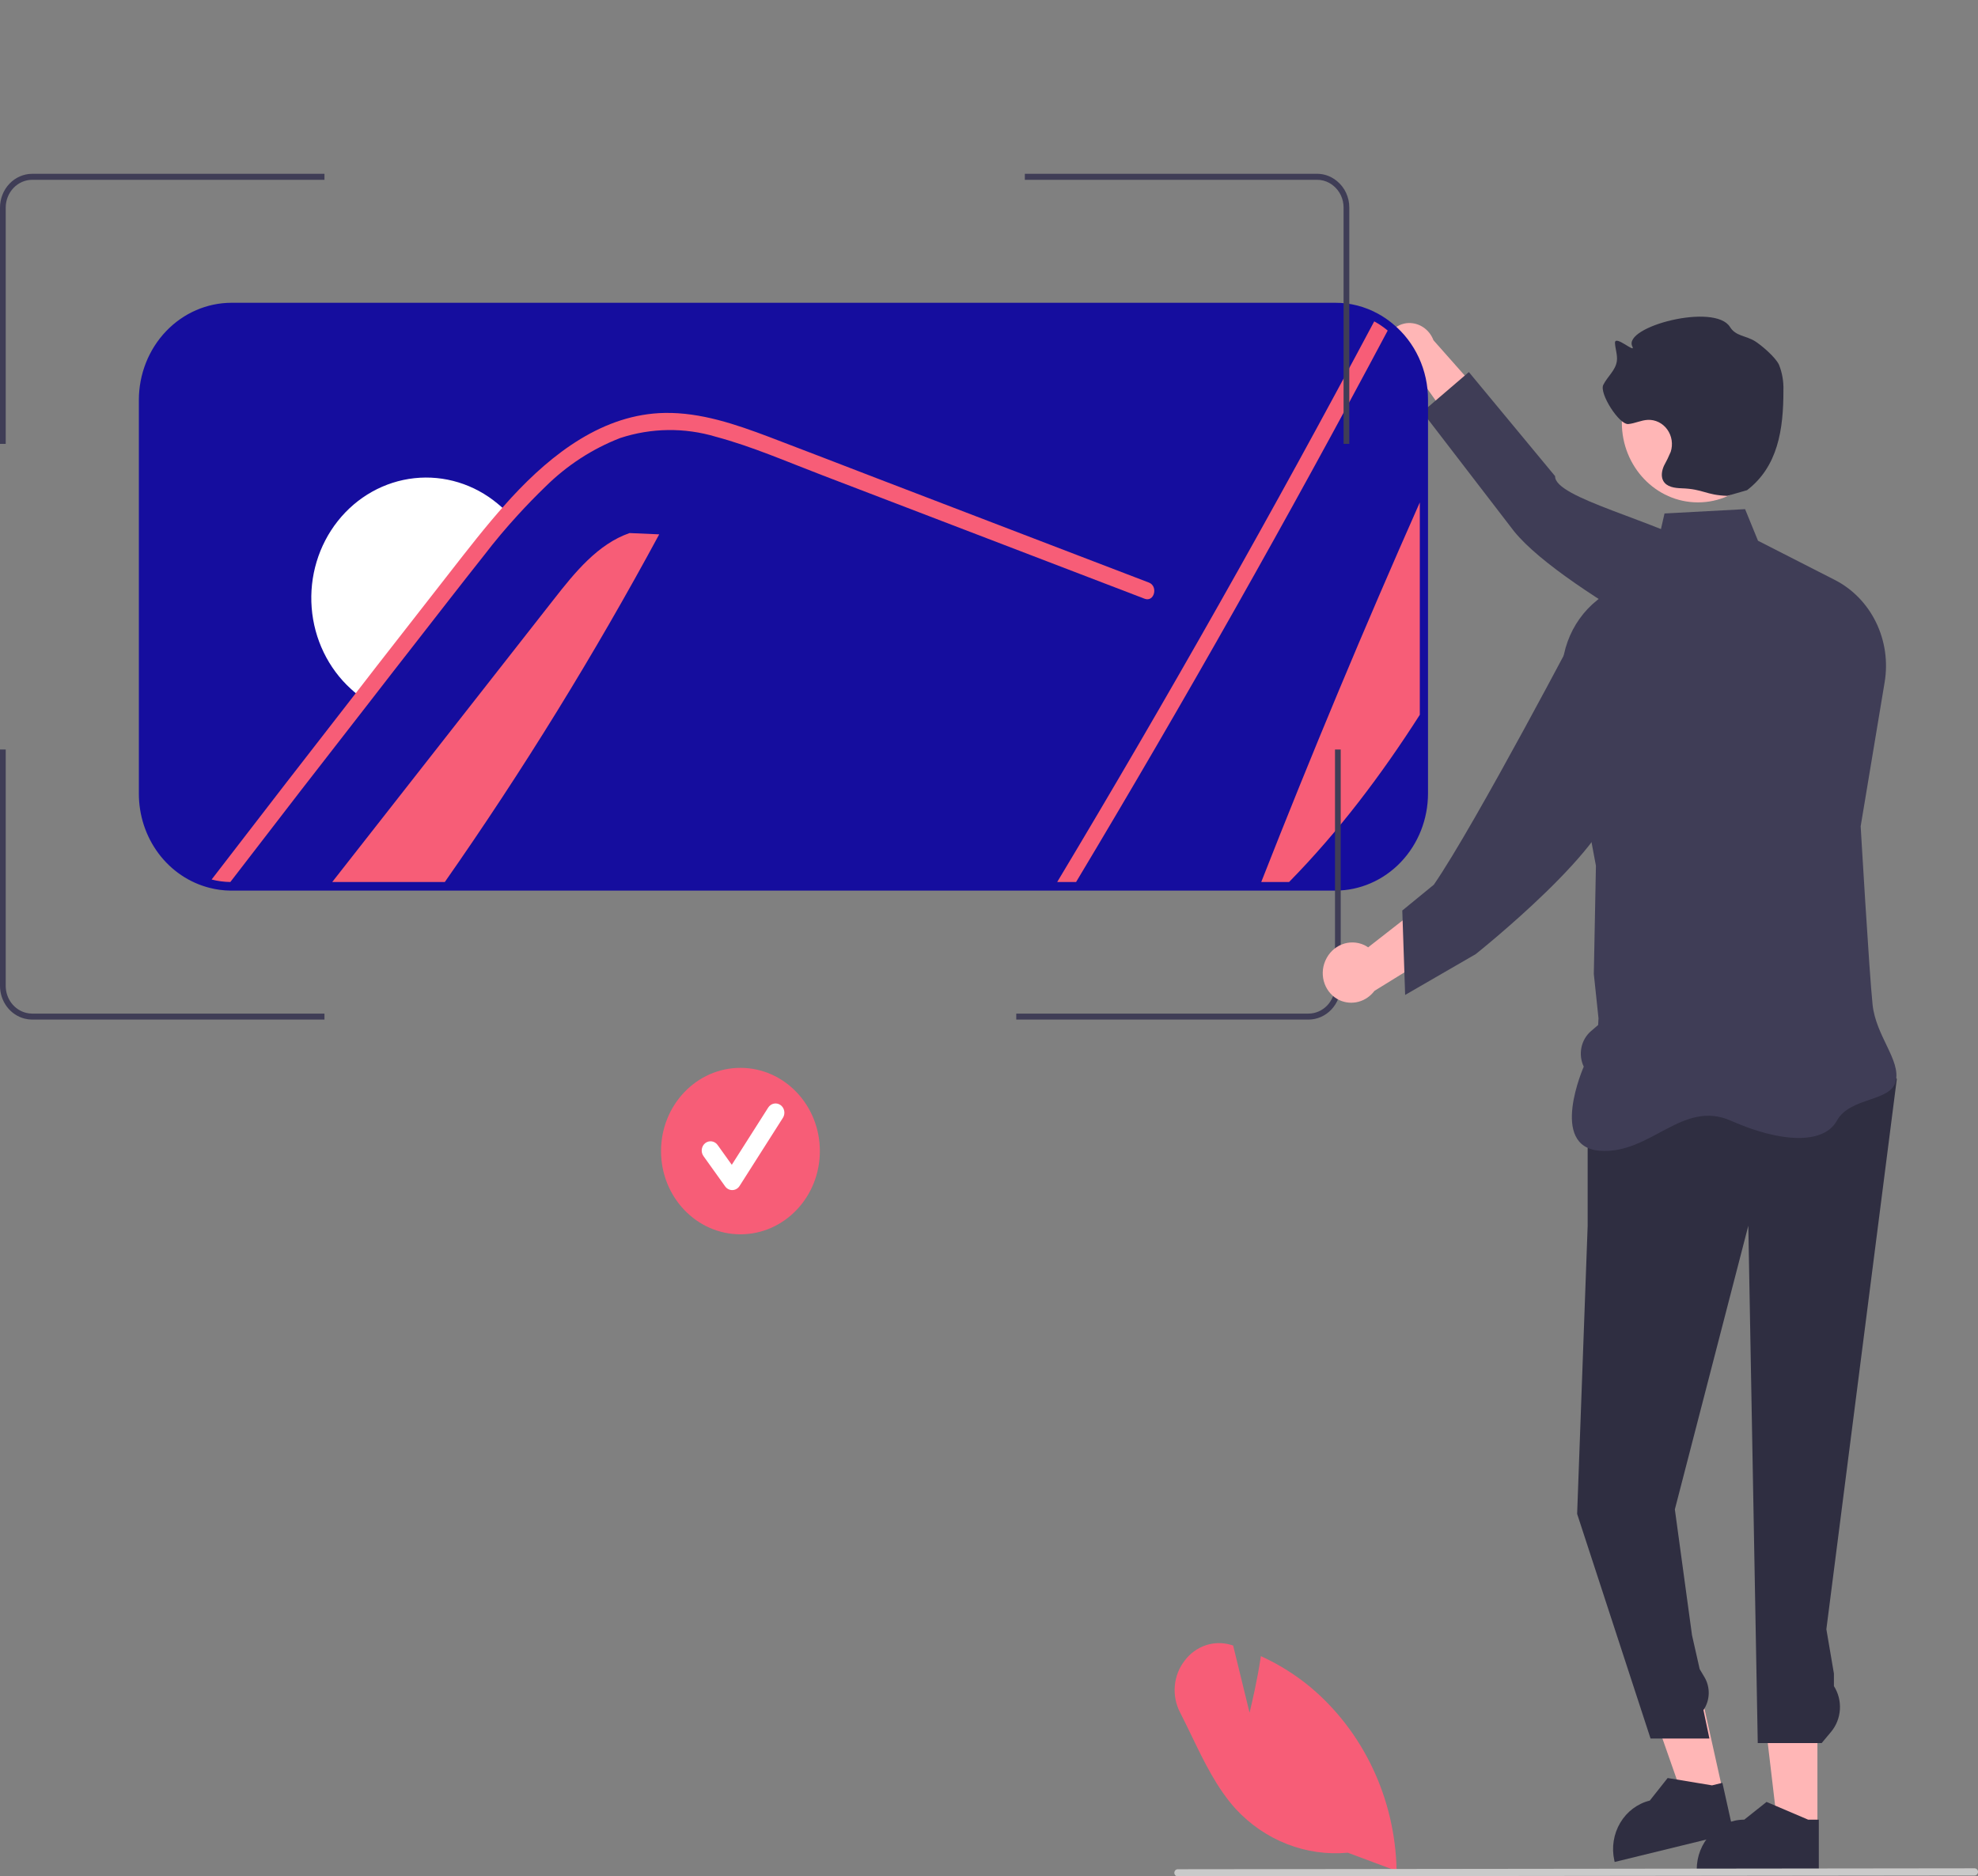 <svg width="389" height="369" viewBox="0 0 389 369" fill="none" xmlns="http://www.w3.org/2000/svg">
<rect x="0" y="0" width="389" height="369" fill="#808080" stroke="none"/>
<g clip-path="url(#clip0_19_1288)">
<path d="M272.364 69.42C272.554 70.802 273.252 72.051 274.308 72.902C275.364 73.753 276.695 74.139 278.018 73.977C278.287 73.94 278.552 73.879 278.811 73.796L289.47 88.791L298.633 85.799L281.912 66.913C281.5 65.815 280.753 64.89 279.786 64.284C278.82 63.677 277.689 63.423 276.57 63.561C275.935 63.646 275.321 63.861 274.765 64.194C274.208 64.528 273.72 64.972 273.327 65.504C272.935 66.035 272.646 66.642 272.478 67.29C272.309 67.938 272.264 68.614 272.345 69.281C272.351 69.327 272.357 69.374 272.364 69.42Z" fill="#FFB6B6"/>
<path d="M347.633 136.389C347.633 136.389 307.831 116.922 297.763 104.488L279.722 81.013L288.872 73.169L305.83 93.639C305.675 97.94 325.719 102.349 336.494 108.619L347.633 136.389Z" fill="#3F3D56"/>
<path d="M357.419 359.425L349.612 359.425L345.898 327.866L357.42 327.867L357.419 359.425Z" fill="#FFB6B6"/>
<path d="M357.694 367.96L333.686 367.959V367.641C333.686 365.044 334.671 362.553 336.423 360.717C338.176 358.88 340.552 357.848 343.031 357.848H343.031L347.416 354.362L355.598 357.849L357.694 357.849L357.694 367.96Z" fill="#2F2E41"/>
<path d="M338.806 352.207L331.204 354.065L320.745 324.217L331.966 321.474L338.806 352.207Z" fill="#FFB6B6"/>
<path d="M340.925 360.453L317.545 366.169L317.476 365.859C316.913 363.33 317.332 360.67 318.64 358.464C319.949 356.259 322.04 354.688 324.453 354.097L324.453 354.097L327.968 349.658L336.692 351.105L338.733 350.606L340.925 360.453Z" fill="#2F2E41"/>
<path d="M262.607 175.145H45.3C43.928 175.128 42.563 174.947 41.231 174.604C37.255 173.603 33.718 171.226 31.192 167.857C28.666 164.487 27.298 160.323 27.31 156.038V78.632C27.318 73.569 29.242 68.715 32.66 65.137C36.077 61.558 40.71 59.546 45.542 59.543H262.607C265.533 59.535 268.416 60.275 271.008 61.698C272.04 62.259 273.016 62.926 273.922 63.69C276.084 65.464 277.832 67.733 279.03 70.322C280.229 72.912 280.847 75.754 280.838 78.632V156.038C280.833 161.104 278.91 165.961 275.492 169.542C272.075 173.124 267.44 175.139 262.607 175.145V175.145Z" fill="#150D9E"/>
<path d="M248.041 173.452C257.908 148.322 268.302 123.439 279.223 98.805V140.571C271.65 152.417 263.253 163.535 253.515 173.452H248.041Z" fill="#F75D77"/>
<path d="M272.909 65.009C253.386 101.715 232.959 137.863 211.627 173.452H207.913C229.6 137.305 250.383 100.553 270.261 63.199C271.199 63.708 272.086 64.315 272.909 65.009V65.009Z" fill="#F75D77"/>
<path d="M129.642 105.083C116.884 128.723 102.805 151.552 87.479 173.452H65.339C79.841 154.939 94.353 136.425 108.875 117.911C113.041 112.58 117.563 106.995 123.812 104.829L129.642 105.083Z" fill="#F75D77"/>
<path d="M100.22 101.292C97.91 103.814 95.698 106.437 93.615 109.162C89.029 114.949 84.507 120.788 79.97 126.609C77.144 130.231 74.318 133.852 71.524 137.474C70.637 136.877 69.795 136.209 69.005 135.477C64.543 131.418 61.775 125.689 61.295 119.518C60.815 113.346 62.66 107.223 66.436 102.461C70.212 97.698 75.618 94.675 81.495 94.039C87.372 93.403 93.253 95.205 97.878 99.058C98.712 99.74 99.494 100.487 100.22 101.292V101.292Z" fill="white"/>
<path d="M225.094 117.742L182.657 101.479L161.583 93.406C154.72 90.783 147.873 87.788 140.784 85.892C134.619 84.046 128.073 84.134 121.955 86.146C116.5 88.262 111.508 91.508 107.277 95.691C105.403 97.502 103.589 99.369 101.835 101.292C99.525 103.814 97.313 106.437 95.23 109.162C90.644 114.949 86.122 120.788 81.585 126.609C78.759 130.231 75.933 133.852 73.139 137.474C63.805 149.439 54.526 161.431 45.3 173.452C44.058 173.437 42.823 173.273 41.618 172.962C51.242 160.439 60.91 147.944 70.62 135.477C71.734 134.022 72.881 132.549 74.011 131.094C78.743 125.019 83.479 118.949 88.222 112.885C91.887 108.197 95.521 103.475 99.493 99.059C99.848 98.652 100.204 98.263 100.575 97.857C108.633 89.125 118.693 81.408 130.74 81.205C137.829 81.086 144.676 83.439 151.265 85.926C158.354 88.617 165.427 91.359 172.516 94.083L215.244 110.465L225.934 114.56C227.823 115.271 227.016 118.486 225.094 117.742Z" fill="#F75D77"/>
<path d="M1.124 87.296V40.825C1.127 39.375 1.678 37.985 2.657 36.96C3.636 35.935 4.963 35.358 6.347 35.358H63.809V34.179H6.347C4.665 34.181 3.052 34.881 1.862 36.127C0.672 37.373 0.003 39.062 0 40.825V87.296L1.124 87.296Z" fill="#3F3D56"/>
<path d="M5.113 199.176C3.974 198.889 2.961 198.208 2.237 197.243C1.513 196.278 1.121 195.085 1.124 193.857V147.392H2.80786e-05V193.857C-0.004 195.349 0.472 196.798 1.351 197.971C2.231 199.144 3.462 199.972 4.847 200.32C5.31 200.44 5.786 200.503 6.263 200.509H63.809V199.33H6.27C5.88 199.325 5.492 199.273 5.113 199.176V199.176Z" fill="#3F3D56"/>
<path d="M262.546 147.392V193.857C262.545 195.308 261.994 196.699 261.015 197.725C260.036 198.751 258.708 199.329 257.324 199.33H199.861V200.509H257.324C259.006 200.507 260.62 199.805 261.81 198.558C263 197.311 263.669 195.62 263.671 193.857V147.392H262.546Z" fill="#3F3D56"/>
<path d="M261.417 35.975C261.712 36.136 261.991 36.327 262.25 36.545C262.87 37.053 263.371 37.703 263.714 38.444C264.058 39.186 264.235 40 264.233 40.825V87.296H265.357V40.825C265.361 39.823 265.145 38.833 264.728 37.932C264.311 37.03 263.702 36.241 262.949 35.623C262.634 35.357 262.294 35.125 261.935 34.929C261.033 34.434 260.029 34.176 259.01 34.179H201.548V35.358H259.01C259.849 35.355 260.675 35.567 261.417 35.975V35.975Z" fill="#3F3D56"/>
<path d="M364.184 206.194L315.609 208.745L312.235 225.831V241.05L310.165 297.715L324.604 341.898H336.18L335.004 336.301C335.647 335.36 336.007 334.241 336.042 333.084C336.076 331.928 335.781 330.787 335.196 329.807L334.267 328.251L332.756 321.572L329.382 296.827L343.829 241.05L345.686 342.782H358.262L360.106 340.574C361.131 339.348 361.741 337.802 361.841 336.176C361.942 334.55 361.528 332.934 360.664 331.58V329.113L359.179 320.394L373.039 212.158L364.184 206.194Z" fill="#2F2E41"/>
<path d="M343.195 100.127L327.35 100.978L325.55 108.848L314.043 118.077C311.442 120.164 309.449 122.971 308.289 126.182C307.13 129.393 306.85 132.88 307.482 136.248L313.861 170.253L313.446 191.536L314.366 200.252L314.296 201.571L312.888 202.78C311.929 203.602 311.266 204.742 311.008 206.011C310.75 207.281 310.911 208.605 311.467 209.765V209.765C311.467 209.765 304.523 225.497 314.57 226.298C324.617 227.098 330.832 216.149 340.431 220.406C350.031 224.662 358.601 225.161 361.233 220.406C363.864 215.651 371.871 216.759 372.833 212.605C373.796 208.451 368.922 203.749 368.267 197.557C367.612 191.365 365.925 162.495 365.925 162.495L370.642 134.152C371.31 130.139 370.714 126.008 368.945 122.381C367.176 118.754 364.33 115.828 360.835 114.045L345.734 106.34L343.195 100.127Z" fill="#3F3D56"/>
<path d="M260.673 188.869C261.31 187.428 262.459 186.304 263.875 185.737C265.291 185.169 266.862 185.204 268.254 185.832C268.535 185.964 268.805 186.121 269.062 186.3L285.344 173.594L294.403 179.984L270.303 194.862C269.512 195.919 268.409 196.672 267.167 197.003C265.925 197.334 264.614 197.225 263.437 196.693C262.77 196.383 262.168 195.939 261.665 195.385C261.162 194.832 260.768 194.18 260.506 193.467C260.243 192.754 260.117 191.994 260.135 191.23C260.153 190.466 260.314 189.713 260.609 189.014C260.63 188.966 260.651 188.917 260.673 188.869Z" fill="#FFB6B6"/>
<path d="M311.262 121.861C311.262 121.861 290.156 162.136 281.983 173.982L275.778 179.061L276.341 195.661L290.205 187.643C290.205 187.643 318.183 165.433 317.381 156.186C316.579 146.939 311.262 121.861 311.262 121.861Z" fill="#3F3D56"/>
<path d="M333.928 98.798C342.197 98.798 348.9 91.773 348.9 83.107C348.9 74.442 342.197 67.416 333.928 67.416C325.659 67.416 318.956 74.442 318.956 83.107C318.956 91.773 325.659 98.798 333.928 98.798Z" fill="#FFB6B6"/>
<path d="M339.713 97.512C335.417 97.364 335.027 96.175 330.73 96.027C329.362 95.98 327.748 95.783 327.086 94.528C326.615 93.633 326.832 92.507 327.247 91.582C327.737 90.7 328.179 89.788 328.57 88.853C328.806 88.12 328.868 87.338 328.75 86.573C328.633 85.809 328.34 85.087 327.896 84.468C327.452 83.85 326.872 83.354 326.204 83.023C325.537 82.692 324.802 82.537 324.064 82.57C322.757 82.629 321.529 83.274 320.225 83.391C318.437 83.553 314.483 77.366 315.306 75.694C316.107 74.067 317.72 72.84 317.974 71.028C318.139 69.844 317.673 68.666 317.609 67.471C317.514 65.698 321.803 69.695 321.017 68.122C319.091 64.263 337.244 59.478 340.233 64.312C341.35 66.119 343.34 65.996 345.115 67.081C346.277 67.792 349.214 70.245 349.881 71.775C350.495 73.335 350.785 75.014 350.732 76.701C350.758 84.545 349.618 91.761 343.58 96.398" fill="#2F2E41"/>
<path d="M265.07 364.347C261.01 364.722 256.922 364.142 253.103 362.649C249.284 361.156 245.832 358.788 242.999 355.718C239.293 351.624 236.751 346.355 234.292 341.259C233.576 339.776 232.836 338.243 232.083 336.773C231.244 335.171 230.882 333.342 231.043 331.522C231.205 329.702 231.883 327.974 232.989 326.562C234.05 325.149 235.49 324.102 237.123 323.555C238.757 323.008 240.509 322.987 242.155 323.493L242.514 323.601L245.743 336.807C246.225 334.837 247.259 330.399 247.912 326.051L247.967 325.687L248.288 325.837C251.66 327.401 254.831 329.403 257.726 331.797C262.853 336.107 267.024 341.536 269.947 347.706C272.871 353.876 274.477 360.64 274.655 367.526L274.663 367.937L265.07 364.347Z" fill="#F75D77"/>
<path d="M388.331 368.819L231.618 369C231.441 369 231.271 368.925 231.146 368.794C231.021 368.662 230.95 368.484 230.95 368.299C230.95 368.113 231.021 367.935 231.146 367.803C231.271 367.672 231.441 367.598 231.618 367.597L388.331 367.416C388.419 367.416 388.506 367.434 388.587 367.469C388.669 367.504 388.743 367.556 388.805 367.621C388.868 367.686 388.917 367.763 388.951 367.849C388.985 367.934 389.002 368.025 389.002 368.118C389.002 368.21 388.985 368.301 388.951 368.386C388.917 368.472 388.868 368.549 388.805 368.614C388.743 368.679 388.669 368.731 388.587 368.766C388.506 368.801 388.419 368.819 388.331 368.819Z" fill="#CACACA"/>
<path d="M145.618 242.734C154.243 242.734 161.236 235.407 161.236 226.367C161.236 217.328 154.243 210 145.618 210C136.992 210 130 217.328 130 226.367C130 235.407 136.992 242.734 145.618 242.734Z" fill="#F75D77"/>
<path d="M144 234.038C143.73 234.038 143.464 233.973 143.223 233.846C142.982 233.72 142.772 233.536 142.61 233.31L138.349 227.356C138.212 227.165 138.112 226.947 138.055 226.716C137.998 226.484 137.985 226.242 138.017 226.005C138.049 225.768 138.126 225.54 138.242 225.334C138.358 225.128 138.512 224.948 138.695 224.805C138.878 224.661 139.086 224.557 139.307 224.498C139.528 224.438 139.758 224.425 139.985 224.459C140.211 224.493 140.428 224.574 140.624 224.696C140.821 224.818 140.992 224.98 141.129 225.172L143.916 229.066L151.076 217.812C151.202 217.613 151.365 217.442 151.555 217.309C151.744 217.175 151.957 217.083 152.181 217.036C152.405 216.988 152.635 216.988 152.859 217.035C153.083 217.081 153.296 217.173 153.486 217.306C153.676 217.438 153.839 217.609 153.966 217.808C154.093 218.007 154.181 218.23 154.226 218.464C154.271 218.699 154.271 218.941 154.226 219.175C154.182 219.41 154.094 219.633 153.967 219.832L145.445 233.228C145.291 233.47 145.084 233.67 144.841 233.811C144.598 233.952 144.326 234.03 144.048 234.038C144.032 234.038 144.016 234.038 144 234.038Z" fill="white"/>
</g>
<defs>
<clipPath id="clip0_19_1288">
<rect width="389" height="369" fill="white"/>
</clipPath>
</defs>
</svg>
